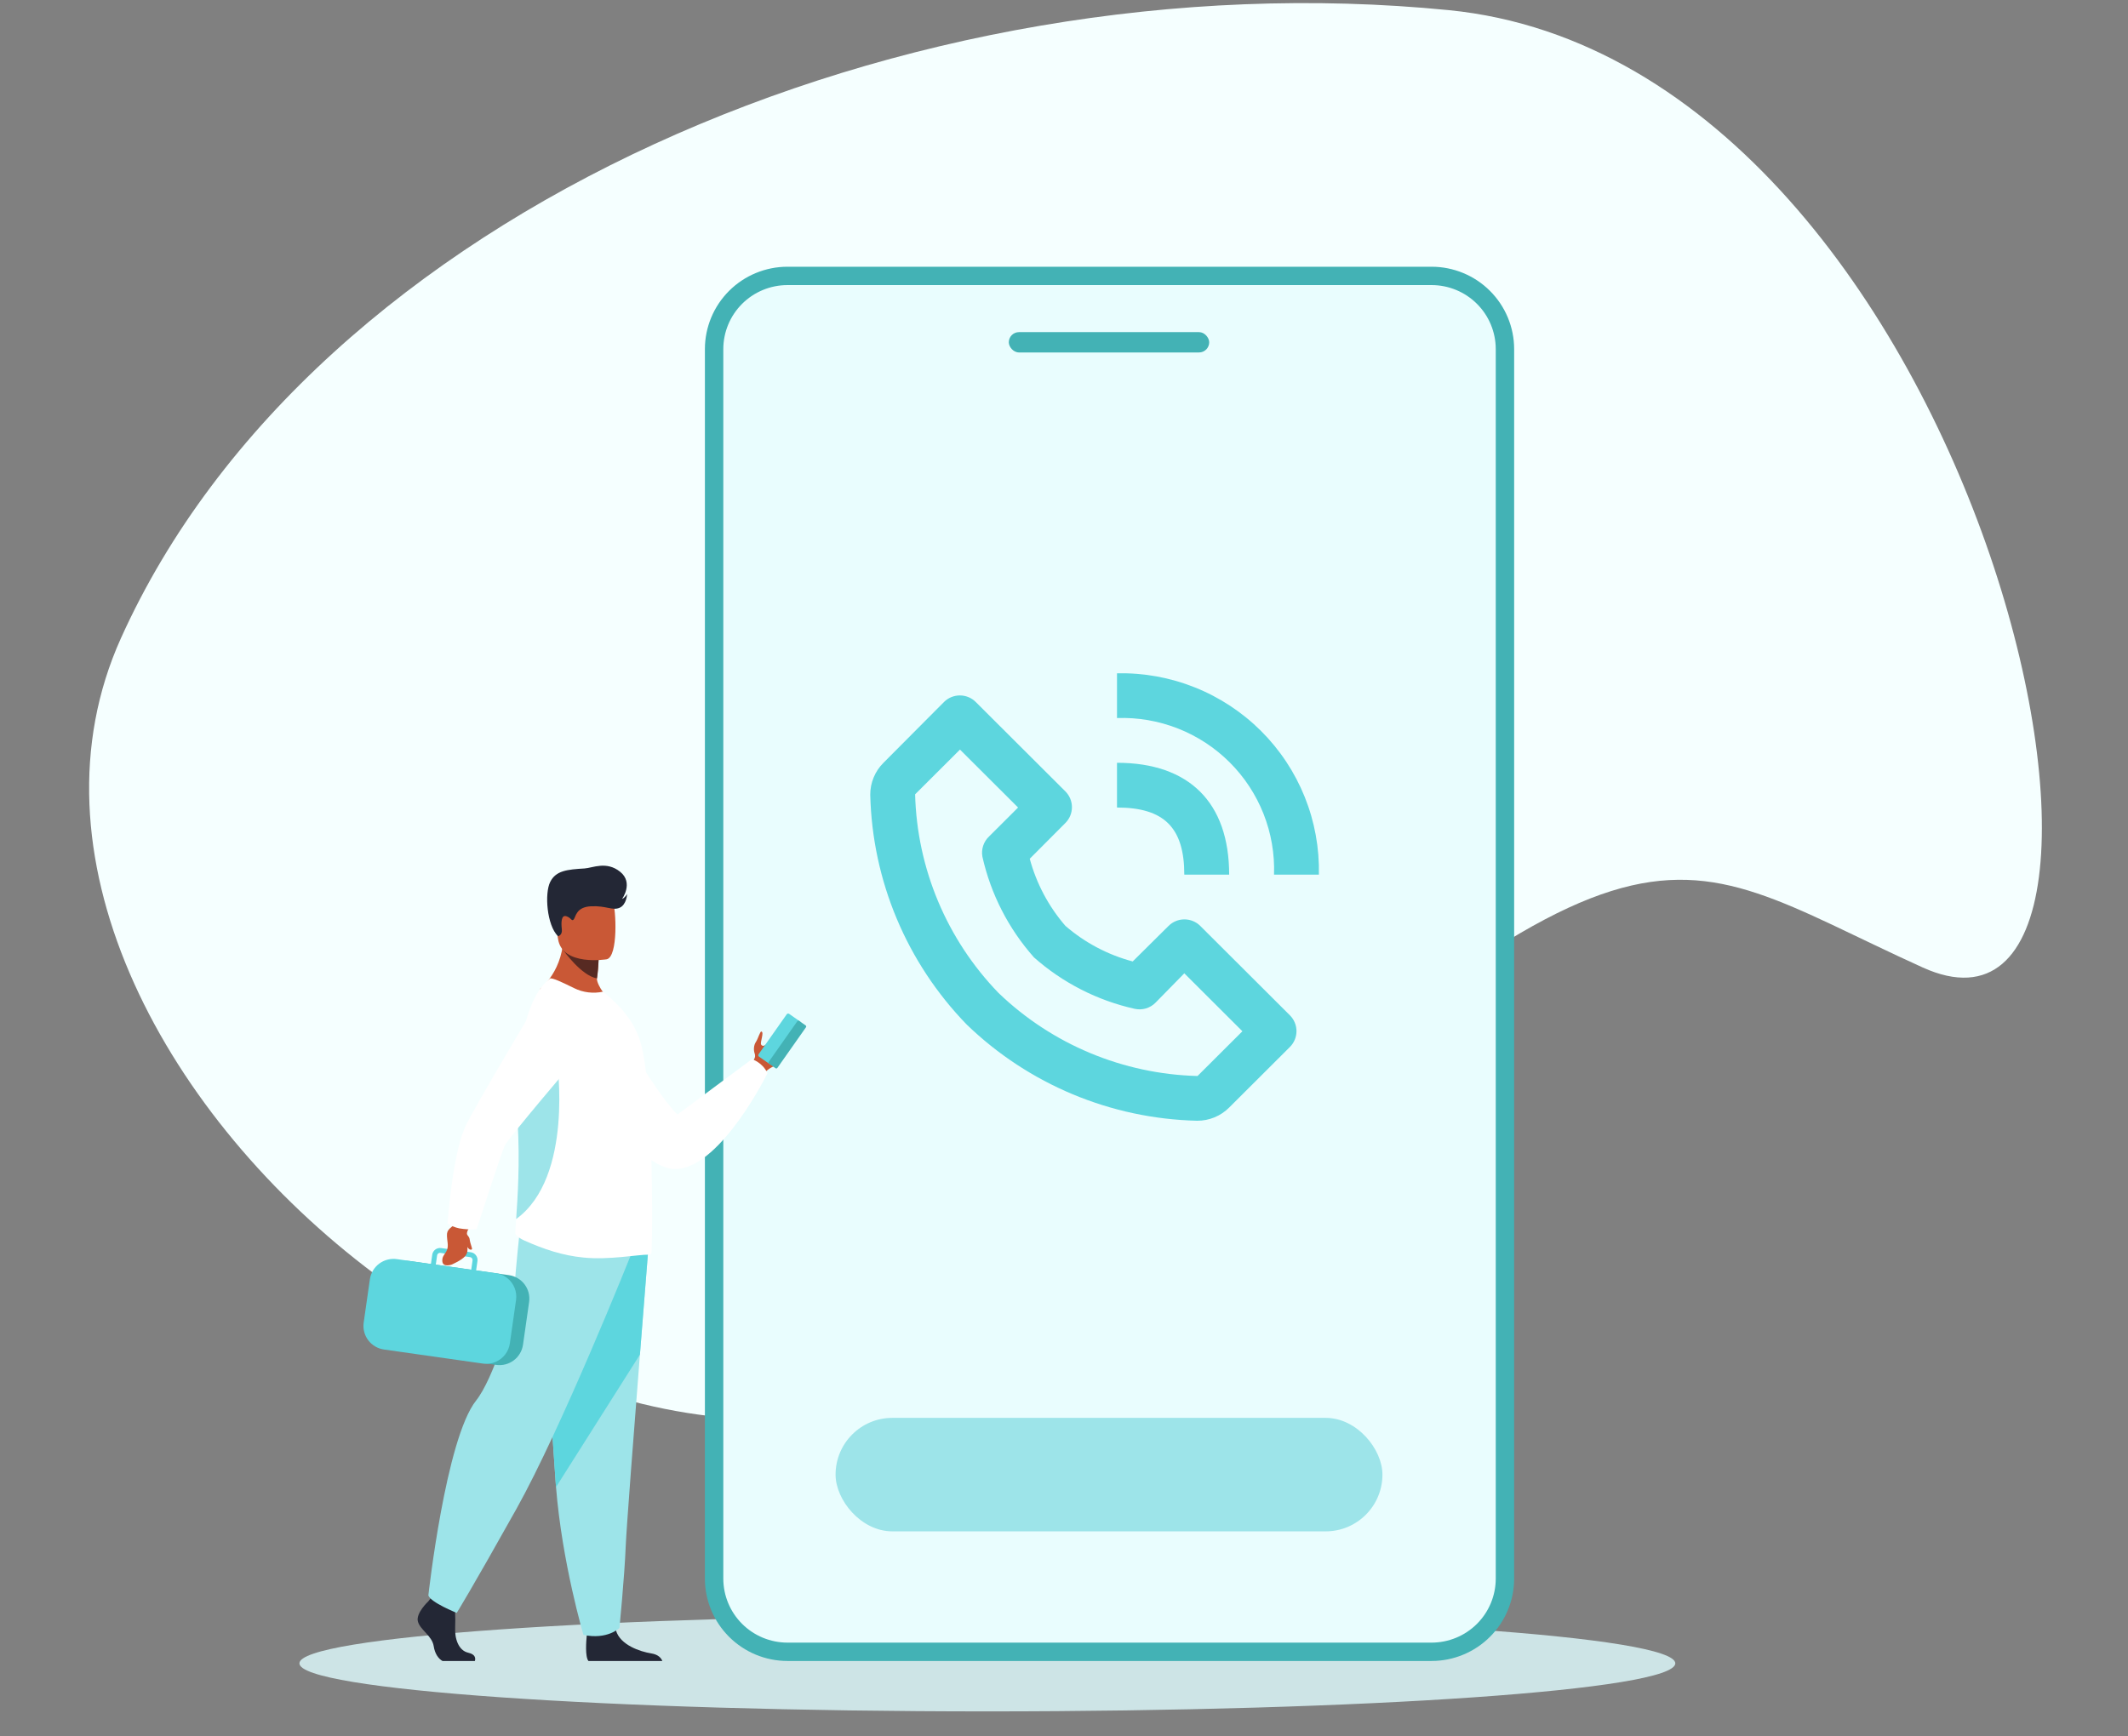 <svg width="669" height="546" viewBox="0 0 669 546" fill="none" xmlns="http://www.w3.org/2000/svg">
<rect x="0" y="0" width="669" height="546" fill="#808080" stroke="none"/>
<path d="M455.432 3.186C285.66 -13.601 98.519 66.418 38.006 200.716C-22.507 335.014 206.657 522.472 328.243 413.915C520.602 242.167 519.306 265.627 604.472 304.238C689.638 342.848 625.203 19.974 455.432 3.186Z" fill="#F5FFFF"/>
<path d="M310.407 538.166C429.853 538.166 526.684 531.402 526.684 523.058C526.684 514.714 429.853 507.949 310.407 507.949C190.961 507.949 94.131 514.714 94.131 523.058C94.131 531.402 190.961 538.166 310.407 538.166Z" fill="#CDE4E6"/>
<path d="M451.262 86.761H246.364C234.289 86.761 224.5 96.53 224.5 108.581V497.604C224.5 509.655 234.289 519.424 246.364 519.424H451.262C463.337 519.424 473.125 509.655 473.125 497.604V108.581C473.125 96.53 463.337 86.761 451.262 86.761Z" fill="#E9FDFE"/>
<path d="M450.081 522.311H247.546C240.669 522.303 234.076 519.573 229.213 514.721C224.351 509.868 221.615 503.288 221.607 496.425V109.759C221.615 102.897 224.351 96.317 229.213 91.465C234.076 86.613 240.669 83.884 247.546 83.877H450.081C456.957 83.884 463.55 86.613 468.413 91.465C473.276 96.317 476.011 102.897 476.019 109.759V496.425C476.011 503.288 473.276 509.868 468.413 514.721C463.551 519.573 456.958 522.303 450.081 522.311ZM247.546 89.648C242.203 89.654 237.08 91.775 233.303 95.545C229.525 99.315 227.4 104.427 227.394 109.759V496.425C227.4 501.758 229.525 506.87 233.302 510.641C237.08 514.412 242.202 516.533 247.546 516.54H450.081C455.424 516.533 460.546 514.412 464.324 510.641C468.102 506.87 470.227 501.758 470.233 496.425V109.759C470.227 104.427 468.102 99.315 464.324 95.545C460.546 91.775 455.424 89.654 450.081 89.648H247.546Z" fill="#43B2B5"/>
<path d="M248.152 328.329C247.096 331.165 245.266 334.454 243.342 335.273C241.165 336.201 240.256 337.51 240.256 337.51L238.49 336.492L236.387 335.273C236.387 335.273 236.437 335.041 236.54 334.662C236.643 334.284 236.799 333.758 237.013 333.174C237.203 332.906 237.325 332.597 237.368 332.272C237.411 331.947 237.374 331.617 237.261 331.309C236.866 330.27 236.946 328.667 237.619 327.686C238.293 326.705 238.943 324.301 239.349 324.371C240.335 324.541 238.867 327.85 239.288 328.482C239.374 328.646 239.52 328.771 239.695 328.831C239.871 328.891 240.063 328.881 240.232 328.805H240.25C243.006 327.595 246.352 321.074 247.831 321.955C248.39 322.248 248.605 327.111 248.152 328.329Z" fill="#C95836"/>
<path d="M238.615 332.269L242.069 334.692C242.187 334.774 242.333 334.806 242.474 334.781C242.616 334.757 242.742 334.677 242.825 334.56L251.675 321.996C251.757 321.878 251.79 321.732 251.765 321.591C251.74 321.45 251.66 321.324 251.543 321.241L248.089 318.819C248.03 318.778 247.965 318.748 247.895 318.733C247.825 318.717 247.753 318.716 247.683 318.728C247.613 318.74 247.546 318.766 247.486 318.804C247.425 318.843 247.373 318.892 247.333 318.951L238.489 331.515C238.406 331.632 238.372 331.777 238.396 331.918C238.42 332.059 238.499 332.186 238.615 332.269Z" fill="#5DD6DE"/>
<path d="M241.778 334.495L243.803 335.916C243.848 335.948 243.899 335.972 243.953 335.984C244.007 335.997 244.063 335.999 244.118 335.989C244.173 335.98 244.225 335.96 244.272 335.93C244.319 335.9 244.359 335.862 244.391 335.816L253.376 323.044C253.409 322.999 253.433 322.948 253.446 322.894C253.459 322.84 253.46 322.784 253.451 322.729C253.442 322.674 253.421 322.622 253.391 322.575C253.361 322.528 253.322 322.488 253.276 322.457L251.252 321.035C251.207 321.003 251.156 320.98 251.102 320.967C251.048 320.954 250.992 320.953 250.937 320.962C250.882 320.971 250.83 320.991 250.783 321.021C250.736 321.051 250.695 321.09 250.664 321.135L241.678 333.908C241.645 333.952 241.622 334.003 241.609 334.057C241.596 334.111 241.594 334.168 241.604 334.222C241.613 334.277 241.633 334.33 241.663 334.376C241.693 334.423 241.732 334.463 241.778 334.495Z" fill="#43B2B5"/>
<path d="M189.061 314.235C189.061 314.235 206.637 344.83 213.015 350.459L236.396 333.062C236.396 333.062 239.788 334.101 241.274 337.499C241.274 337.499 227.076 366.367 213.095 367.591C199.114 368.816 179.496 332.992 179.496 332.992L189.061 314.235Z" fill="white"/>
<path d="M149.287 522.326H139.131C137.854 521.633 136.715 520.047 136.354 517.684C135.859 514.419 132.191 512.636 131.399 509.967C130.608 507.298 134.671 503.54 134.671 503.54L135.35 502.659L136.056 501.752L142.797 503.335C142.797 503.335 142.965 504.938 143.065 506.978C143.152 508.532 143.162 510.089 143.094 511.644C142.897 515.206 144.091 519.04 147.263 519.733C149.608 520.25 149.502 521.639 149.287 522.326Z" fill="#232735"/>
<path d="M208.228 522.326H185.003C183.885 520.966 184.297 515.948 184.464 514.307C184.5 513.978 184.523 513.784 184.523 513.784C184.523 513.784 192.467 507.454 193.544 512.316C193.576 512.469 193.617 512.61 193.661 512.765C195.035 517.299 201.19 519.36 204.744 519.933C207.057 520.291 207.91 521.492 208.228 522.326Z" fill="#232735"/>
<path d="M203.798 392.951C203.798 392.951 202.595 407.946 201.18 425.968C199.256 450.453 196.943 480.528 196.714 486.224C196.319 496.119 194.731 511.945 194.731 511.945C194.731 511.945 190.965 515.704 183.433 514.118C183.433 514.118 176.719 491.527 174.801 467.627C174.771 467.233 174.739 466.84 174.71 466.452C172.927 442.12 170.152 390.881 170.152 390.881L203.798 392.951Z" fill="#9DE4E9"/>
<path d="M203.798 392.951C203.798 392.951 202.595 407.946 201.18 425.968L174.801 467.627C174.771 467.233 174.739 466.84 174.71 466.452C172.927 442.12 170.152 390.881 170.152 390.881L203.798 392.951Z" fill="#5DD6DE"/>
<path d="M198.3 394.731C198.3 394.731 176.596 449.035 162.321 474.551C148.046 500.066 143.588 507.192 143.588 507.192C143.588 507.192 135.412 503.927 134.668 501.702C134.668 501.702 140.128 452.436 149.673 440.424C155.074 433.638 161.417 413.273 161.715 406.149C162.012 399.026 163.648 384.933 163.648 384.933L198.3 394.731Z" fill="#9DE4E9"/>
<path d="M192.885 315.569C184.403 318.24 169.725 311.029 169.725 311.029C169.725 311.029 177.545 305.157 177.136 292.995L183.694 298.28L188.177 301.851C188.114 303.796 187.945 305.737 187.671 307.664C187.542 308.639 188.642 310.785 189.595 311.992C192.152 315.248 192.885 315.569 192.885 315.569Z" fill="#C95836"/>
<path d="M188.178 301.85C188.115 303.796 187.946 305.737 187.672 307.664C182.736 306.818 177.137 298.856 177.137 298.856C179.265 298.196 181.509 297.996 183.721 298.268L188.178 301.85Z" fill="#572A22"/>
<path d="M190.756 301.651C190.756 301.651 176.746 303.973 175.431 295.244C174.116 286.515 171.421 280.933 180.312 279.095C189.203 277.257 191.445 280.299 192.592 283.112C193.74 285.924 194.357 300.82 190.756 301.651Z" fill="#C95836"/>
<path d="M204.737 394.199C204.492 394.413 204.179 394.534 203.854 394.54C200.668 394.496 191.379 396.261 183.521 395.456C176.896 394.822 171.029 392.863 164.733 390.045C163.897 389.672 161.97 388.647 162.014 387.713C162.044 386.692 162.144 385.212 162.273 383.344C162.718 376.858 163.494 365.698 162.738 352.826C162.6 350.43 162.529 348.051 162.52 345.711C162.456 328.265 165.922 312.92 172.888 307.726C173.477 307.3 177.137 309.082 180.491 310.733C183.317 312.123 186.534 312.512 189.611 311.837L192.553 314.42C196.122 317.73 200.02 322.222 201.712 329.046C203.16 334.853 204.007 345.324 204.475 356.176C204.687 361.094 204.857 366.053 204.901 370.76V370.927C204.942 371.394 204.942 371.905 204.942 372.369C205.119 384.451 204.948 394.029 204.737 394.199Z" fill="white"/>
<path d="M162.266 383.344C162.71 376.858 163.487 365.698 162.73 352.826C162.592 350.43 162.522 348.051 162.513 345.711C165.414 338.685 167.785 333.591 167.785 333.591H175.099C175.099 333.591 180.462 370.143 162.266 383.344Z" fill="#9DE4E9"/>
<path d="M124.8 424.77L155.987 429.207C157.943 429.479 159.928 428.967 161.508 427.783C163.088 426.599 164.134 424.84 164.419 422.888L166.346 409.4C166.618 407.447 166.106 405.466 164.92 403.889C163.734 402.312 161.972 401.267 160.017 400.981L128.831 396.545C126.874 396.273 124.889 396.785 123.309 397.969C121.73 399.153 120.683 400.912 120.399 402.864L118.472 416.352C118.199 418.305 118.712 420.286 119.898 421.863C121.083 423.44 122.846 424.485 124.8 424.77Z" fill="#43B2B5"/>
<path d="M161.782 405.004C161.341 403.898 160.643 402.912 159.744 402.129C158.846 401.346 157.774 400.787 156.616 400.5C156.379 400.441 156.14 400.394 155.898 400.359L149.684 399.478L150.102 396.566C150.194 395.919 150.024 395.262 149.631 394.739C149.238 394.217 148.653 393.872 148.004 393.779L146.383 393.547L139.855 392.631L138.678 392.467C138.03 392.375 137.372 392.544 136.849 392.936C136.326 393.328 135.979 393.911 135.886 394.557L135.471 397.47L124.75 395.943C122.786 395.67 120.794 396.183 119.208 397.371C117.622 398.558 116.571 400.324 116.286 402.282L114.332 415.918C114.057 417.878 114.571 419.866 115.762 421.449C116.952 423.031 118.722 424.079 120.684 424.362L151.82 428.793C152.358 428.871 152.903 428.888 153.444 428.843C154.283 428.779 155.105 428.573 155.875 428.232C157.042 427.722 158.06 426.924 158.832 425.912C159.604 424.901 160.105 423.71 160.288 422.451L162.238 408.804C162.423 407.519 162.266 406.209 161.782 405.004ZM137.419 394.76C137.447 394.566 137.536 394.387 137.674 394.247C137.812 394.108 137.99 394.016 138.184 393.985C138.275 393.971 138.369 393.971 138.46 393.985L139.846 394.181L144.98 394.913L147.778 395.312C148.019 395.347 148.237 395.476 148.384 395.67C148.531 395.865 148.594 396.11 148.56 396.351L148.146 399.264L137.004 397.675L137.419 394.76Z" fill="#5DD6DE"/>
<path d="M148.518 384.601C148.518 384.601 146.88 386.78 146.815 387.649C146.374 393.545 149.074 394.361 142.084 397.632C142.084 397.632 139.098 398.768 139.048 396.458C138.998 394.147 141.107 394.109 140.731 390.879C140.283 387.147 140.331 387.112 142.79 385.162L144.417 382.479L148.518 384.601Z" fill="#C95836"/>
<path d="M144.342 386.269C146.155 386.577 147.997 386.676 149.832 386.562C149.832 386.562 157.65 362.456 158.659 360.254C159.668 358.052 181.884 331.991 181.884 331.991L172.628 308.874C172.628 308.874 148.597 348.935 146.149 354.564C142.115 363.866 140.715 384.721 140.715 384.721C141.81 385.471 143.043 385.996 144.342 386.269Z" fill="white"/>
<path d="M175.421 294.405C175.421 294.405 176.859 294.164 176.627 292.188C176.395 290.212 176.398 287.628 178.01 288.109C179.622 288.591 179.699 289.871 180.363 289.125C181.028 288.38 181.037 285.208 185.827 284.988C190.617 284.768 192.564 286.433 194.794 285.455C197.025 284.477 197.148 281.112 197.148 281.112C197.148 281.112 196.513 282.313 195.556 282.695C195.556 282.695 199.272 277.621 194.968 274.145C190.664 270.668 186.277 272.941 183.788 273.094C178.301 273.426 174.759 273.751 172.964 277.351C171.169 280.951 171.902 290.94 175.421 294.405Z" fill="#232735"/>
<path d="M145.936 387.193C145.936 387.193 147.513 388.835 147.613 389.516C147.931 391.709 148.666 392.655 148.299 392.895C147.534 393.389 146.533 391.768 146.039 390.312C145.545 388.855 145.936 387.193 145.936 387.193Z" fill="#C95836"/>
<path d="M376.34 352.43C378.213 352.441 380.07 352.08 381.801 351.367C383.533 350.654 385.104 349.605 386.425 348.279L405.536 329.214C406.85 327.896 407.587 326.113 407.587 324.254C407.587 322.395 406.85 320.612 405.536 319.294L377.328 291.153C376.006 289.843 374.219 289.107 372.356 289.107C370.493 289.107 368.705 289.843 367.384 291.153L356.101 302.339C348.289 300.261 341.053 296.436 334.944 291.153C329.663 285.049 325.83 277.834 323.731 270.047L334.944 258.791C336.257 257.473 336.995 255.689 336.995 253.831C336.995 251.972 336.257 250.189 334.944 248.871L306.735 220.73C305.414 219.42 303.627 218.684 301.764 218.684C299.9 218.684 298.113 219.42 296.792 220.73L277.751 239.866C276.422 241.183 275.37 242.751 274.656 244.478C273.942 246.206 273.579 248.058 273.59 249.926C274.23 276.958 285.057 302.756 303.914 322.179C323.384 340.99 349.244 351.792 376.34 352.43ZM301.799 235.715L320.064 253.936L310.967 263.012C310.105 263.817 309.46 264.825 309.09 265.944C308.72 267.062 308.638 268.255 308.851 269.414C311.487 281.165 317.068 292.058 325.071 301.073C334.1 309.067 345.022 314.636 356.806 317.254C357.949 317.492 359.135 317.444 360.255 317.112C361.375 316.781 362.395 316.177 363.223 315.354L372.321 306.068L390.586 324.289L376.481 338.36C353.094 337.759 330.78 328.448 313.929 312.259C297.659 295.441 288.298 273.15 287.694 249.786L301.799 235.715ZM400.529 275.042H414.634C414.816 266.677 413.3 258.362 410.175 250.597C407.05 242.833 402.382 235.78 396.451 229.864C390.52 223.947 383.451 219.29 375.667 216.173C367.884 213.055 359.549 211.542 351.164 211.725V225.795C357.708 225.569 364.228 226.689 370.32 229.084C376.411 231.479 381.944 235.098 386.574 239.717C391.204 244.336 394.832 249.855 397.233 255.932C399.634 262.009 400.756 268.514 400.529 275.042Z" fill="#5DD6DE"/>
<path d="M351.162 253.937C365.972 253.937 372.319 260.269 372.319 275.043H386.423C386.423 252.389 373.87 239.866 351.162 239.866V253.937Z" fill="#5DD6DE"/>
<rect x="262.688" y="445.864" width="171.922" height="35.687" rx="17.843" fill="#9DE4E9"/>
<rect x="317.146" y="104.442" width="63.002" height="6.392" rx="3.196" fill="#43B2B5"/>
</svg>
